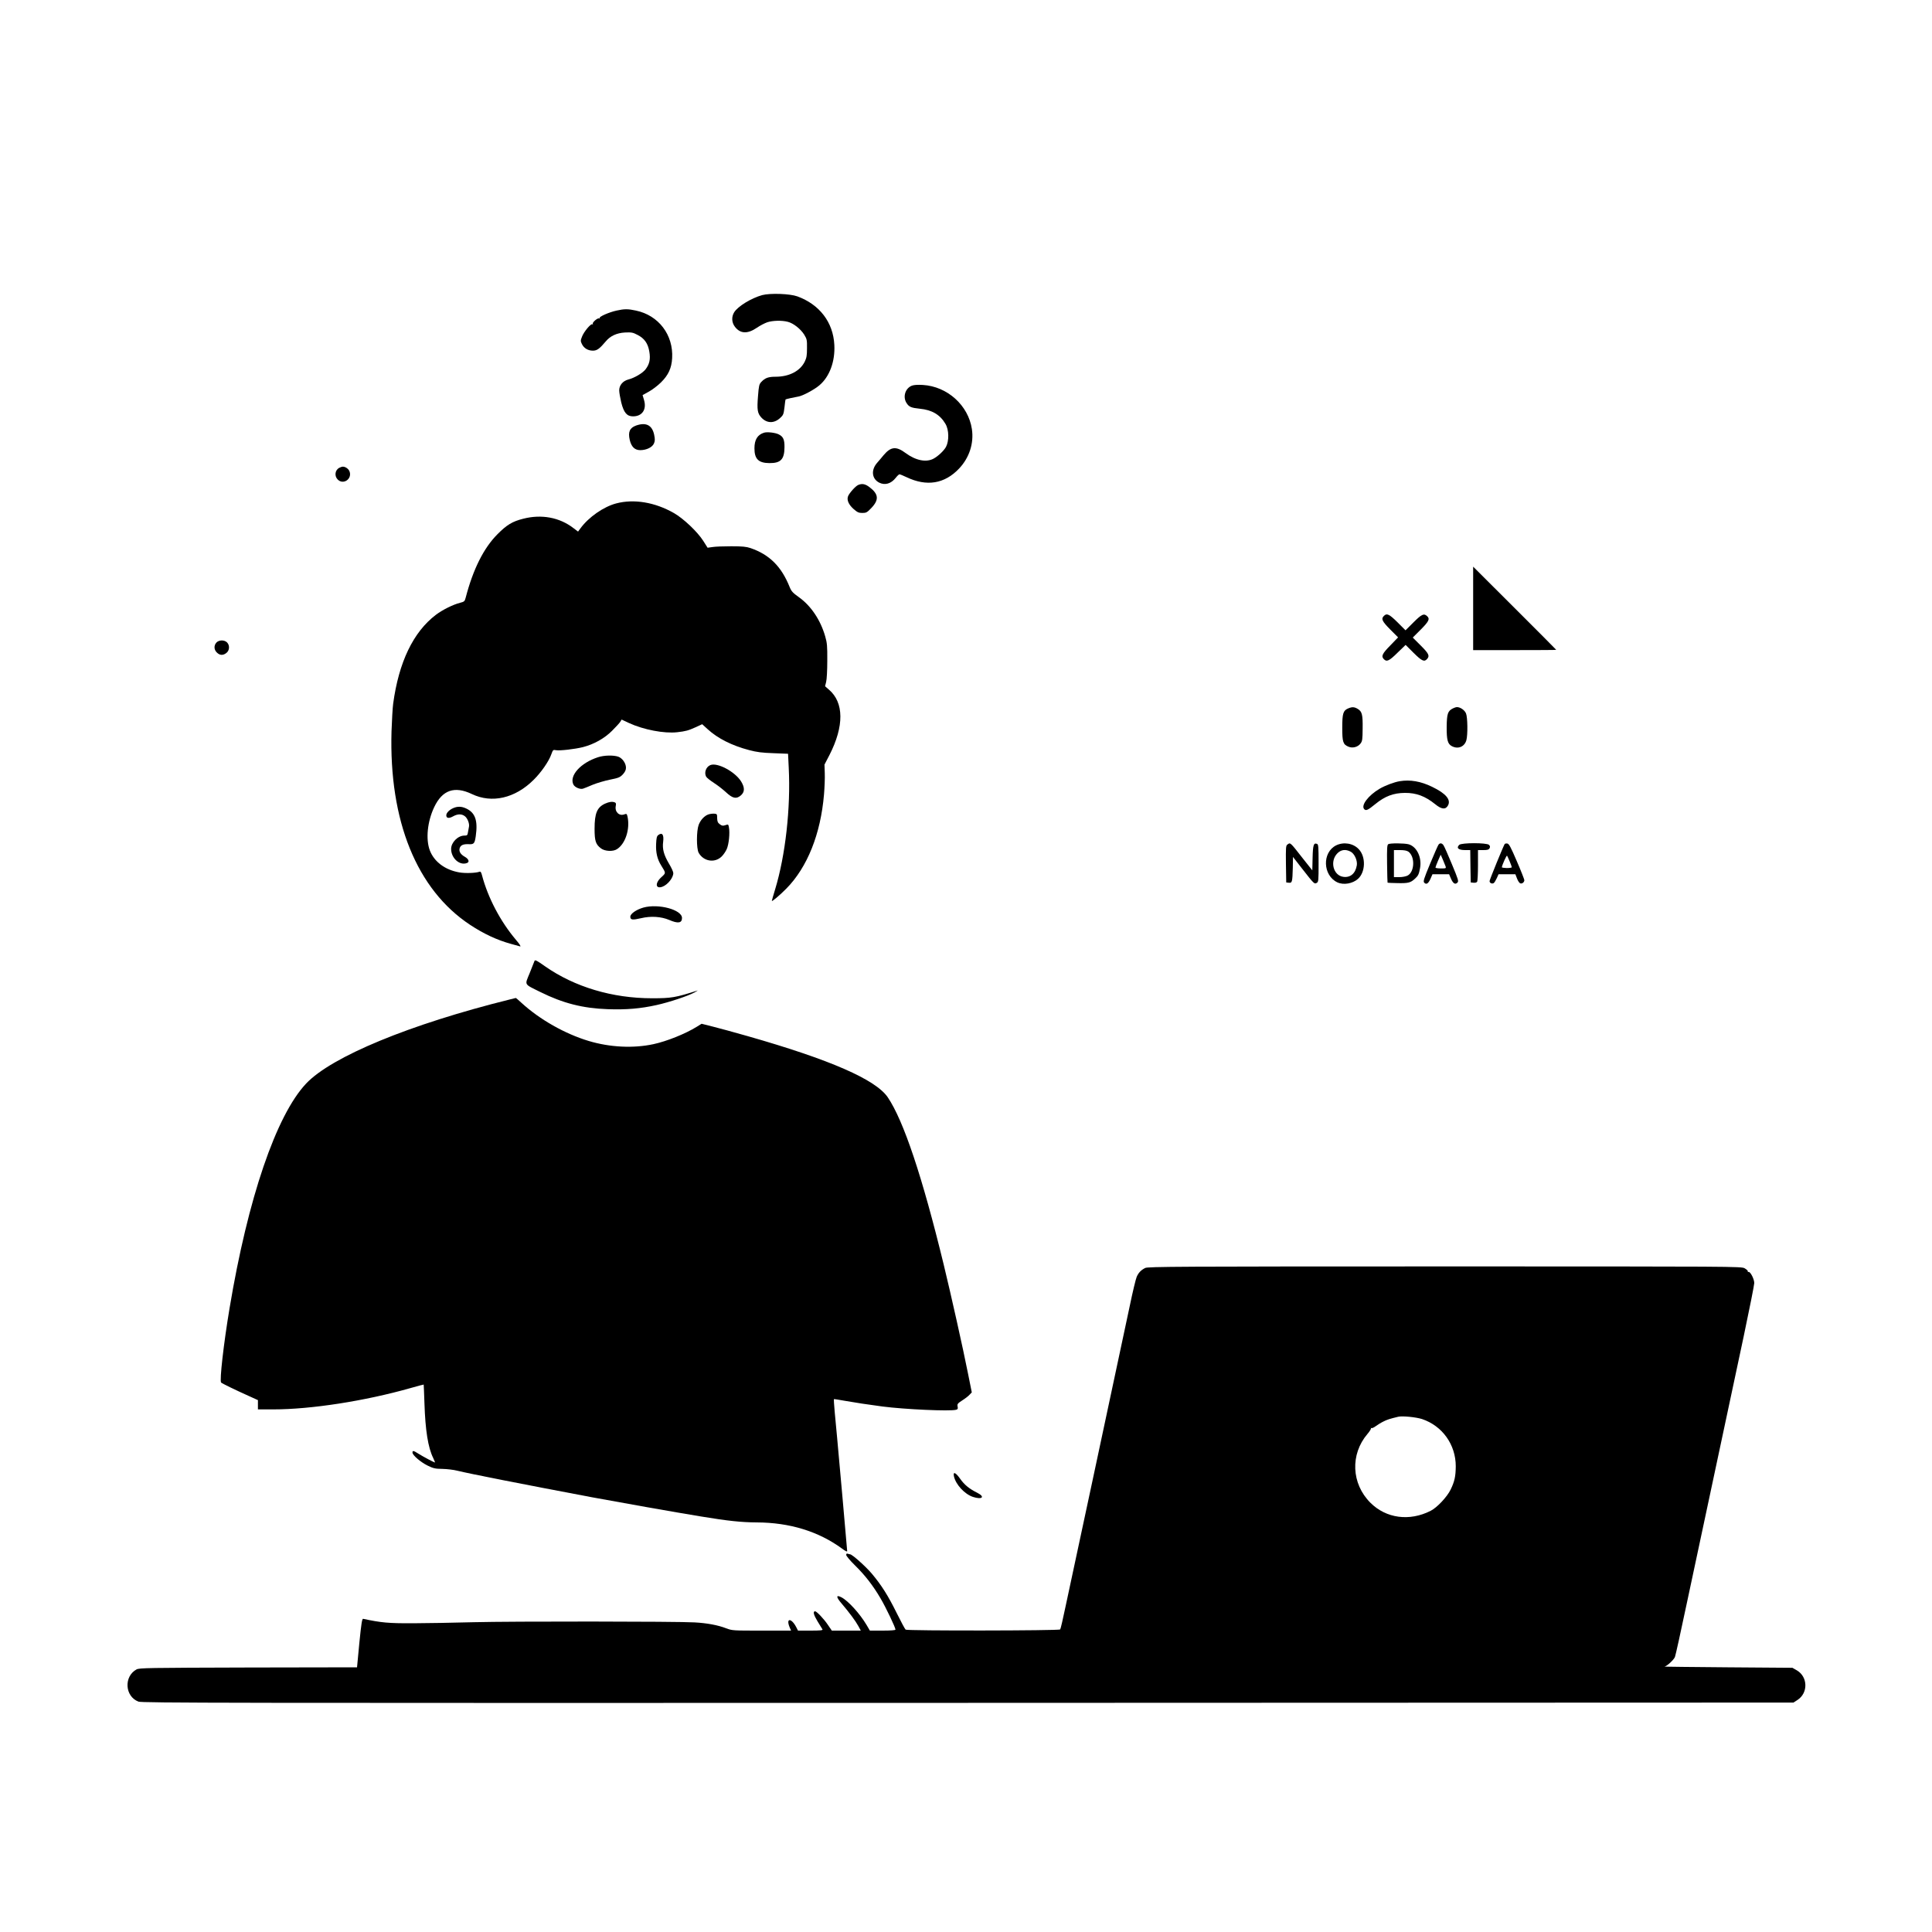 <?xml version="1.0" standalone="no"?>
<!DOCTYPE svg PUBLIC "-//W3C//DTD SVG 20010904//EN"
 "http://www.w3.org/TR/2001/REC-SVG-20010904/DTD/svg10.dtd">
<svg version="1.0" xmlns="http://www.w3.org/2000/svg"
 width="2000pt" height="2000pt" viewBox="0 0 2000 2000"
 preserveAspectRatio="xMidYMid meet">

<g transform="translate(0,2000) scale(0.1,-0.1)"
fill="#000000" stroke="none">
<path d="M7890 16945 c-113 -31 -253 -117 -290 -178 -29 -47 -26 -106 8 -150
55 -72 130 -76 227 -10 33 23 82 48 108 57 55 18 149 21 211 5 58 -14 134 -74
171 -133 28 -46 30 -56 29 -140 0 -74 -4 -100 -23 -139 -48 -98 -161 -157
-303 -157 -74 0 -108 -12 -147 -54 -22 -23 -26 -40 -34 -145 -12 -144 -6 -180
36 -225 56 -59 130 -61 193 -3 33 30 36 39 45 111 4 43 10 80 11 81 4 4 97 24
133 30 44 7 166 72 218 117 105 89 163 247 154 418 -12 234 -153 418 -383 502
-78 28 -281 35 -364 13z"/>
<path d="M6383 16785 c-78 -17 -185 -64 -176 -78 3 -5 1 -7 -5 -3 -14 8 -74
-43 -65 -56 3 -6 1 -8 -5 -5 -15 10 -88 -77 -107 -128 -16 -40 -16 -46 -1 -77
21 -43 63 -68 114 -68 42 0 69 20 133 96 46 56 113 87 198 92 68 3 82 1 131
-25 71 -36 108 -88 122 -174 13 -77 2 -128 -39 -182 -30 -39 -114 -89 -180
-106 -56 -15 -93 -60 -93 -112 0 -22 10 -78 21 -125 27 -107 59 -144 122 -144
95 0 143 71 114 169 l-15 51 67 37 c36 20 92 63 124 95 76 75 109 147 115 250
14 241 -140 444 -375 493 -82 18 -119 18 -200 0z"/>
<path d="M9441 16008 c-70 -26 -98 -117 -56 -181 25 -39 48 -49 136 -58 127
-12 211 -62 267 -158 36 -61 38 -174 5 -237 -21 -39 -81 -96 -129 -122 -76
-41 -185 -19 -289 58 -98 73 -153 67 -228 -22 -19 -24 -50 -59 -66 -78 -66
-74 -57 -166 20 -206 60 -30 123 -12 172 50 15 20 33 36 38 36 6 0 39 -13 74
-30 208 -99 393 -69 543 89 106 112 155 261 133 409 -37 246 -254 442 -508
457 -50 3 -90 1 -112 -7z"/>
<path d="M6585 15595 c-66 -24 -85 -66 -66 -149 17 -72 52 -106 110 -106 65 1
124 30 141 70 11 26 11 44 2 89 -21 100 -84 132 -187 96z"/>
<path d="M7910 15521 c-68 -21 -100 -72 -100 -162 0 -111 42 -152 155 -153
117 -1 155 39 156 164 1 79 -13 110 -59 133 -34 18 -119 28 -152 18z"/>
<path d="M3514 15158 c-46 -22 -55 -85 -18 -122 57 -58 150 5 123 82 -9 28
-45 53 -72 51 -7 0 -22 -5 -33 -11z"/>
<path d="M8885 14980 c-27 -10 -93 -84 -106 -117 -15 -39 6 -87 58 -133 39
-34 53 -40 90 -40 40 0 49 5 93 51 81 85 76 144 -19 216 -43 33 -76 40 -116
23z"/>
<path d="M6380 14789 c-131 -34 -286 -142 -371 -258 l-25 -34 -49 37 c-143
110 -330 145 -519 96 -112 -28 -170 -63 -266 -160 -143 -143 -253 -364 -329
-656 -10 -39 -15 -43 -58 -54 -72 -18 -181 -72 -250 -124 -235 -178 -385 -491
-443 -921 -6 -44 -13 -172 -17 -285 -27 -928 261 -1638 812 -2003 144 -95 280
-158 424 -198 42 -11 85 -23 95 -26 12 -3 -4 22 -43 68 -161 190 -290 436
-351 667 -8 32 -15 42 -26 38 -37 -14 -147 -18 -210 -7 -147 26 -260 110 -305
229 -43 116 -25 297 46 447 84 177 210 221 390 135 207 -99 447 -44 639 147
78 77 158 192 183 264 17 47 19 49 49 43 38 -7 196 11 279 32 113 29 222 90
300 168 39 39 78 81 86 94 l14 23 77 -36 c150 -69 363 -110 498 -95 88 10 114
17 192 52 l67 31 57 -52 c104 -95 250 -169 429 -216 79 -21 133 -28 252 -32
l151 -6 7 -146 c21 -413 -34 -906 -141 -1258 -19 -62 -34 -115 -34 -119 0 -11
85 61 151 128 217 221 354 564 389 973 6 72 10 171 8 220 l-3 90 52 100 c152
298 150 543 -6 676 l-40 35 11 44 c7 25 12 124 12 220 1 154 -2 185 -22 254
-49 169 -147 315 -272 404 -64 46 -78 61 -96 106 -85 212 -209 335 -404 402
-44 15 -85 19 -200 19 -80 0 -167 -3 -195 -8 l-50 -7 -45 71 c-59 93 -204 231
-304 288 -196 112 -413 148 -596 100z"/>
<path d="M15250 13702 l0 -432 430 0 c237 0 430 1 430 3 0 1 -193 196 -430
432 l-430 429 0 -432z"/>
<path d="M14326 13624 c-31 -30 -18 -56 65 -140 l82 -82 -81 -84 c-84 -85 -96
-112 -66 -142 29 -30 55 -18 140 66 l85 82 82 -82 c86 -85 111 -97 140 -64 29
32 19 55 -65 139 l-83 83 83 83 c85 86 97 111 64 140 -32 29 -55 19 -139 -65
l-83 -83 -83 83 c-85 84 -111 97 -141 66z"/>
<path d="M2240 13348 c-27 -30 -26 -73 5 -103 30 -30 64 -32 99 -4 33 26 36
79 6 109 -27 27 -83 27 -110 -2z"/>
<path d="M13955 12666 c-51 -22 -60 -53 -60 -200 0 -147 8 -173 65 -196 43
-18 97 -3 124 33 19 25 21 43 22 155 2 144 -6 176 -50 203 -36 22 -59 23 -101
5z"/>
<path d="M15041 12667 c-54 -27 -63 -55 -65 -189 -1 -139 10 -180 55 -203 64
-33 130 -5 149 63 15 56 13 236 -4 277 -14 34 -59 65 -93 65 -10 0 -29 -6 -42
-13z"/>
<path d="M6190 12161 c-180 -58 -300 -192 -254 -283 15 -29 70 -52 100 -42 10
3 55 21 99 40 44 18 125 42 180 53 90 18 103 24 133 55 23 26 32 45 32 69 0
46 -38 99 -80 114 -51 17 -147 15 -210 -6z"/>
<path d="M7354 12080 c-45 -18 -67 -77 -44 -120 6 -11 42 -40 81 -65 39 -25
95 -69 124 -96 68 -64 107 -73 153 -34 43 36 43 83 3 147 -64 101 -245 197
-317 168z"/>
<path d="M14490 11913 c-57 -9 -152 -45 -208 -78 -118 -69 -197 -174 -159
-212 18 -18 37 -10 114 53 100 82 188 115 306 116 119 1 211 -34 314 -117 66
-54 107 -58 132 -14 34 60 -21 125 -164 194 -117 57 -227 76 -335 58z"/>
<path d="M6264 11681 c-83 -38 -109 -99 -109 -261 0 -126 12 -162 67 -203 40
-30 124 -34 164 -8 88 55 138 209 110 338 -7 29 -10 31 -32 23 -53 -21 -101
25 -90 85 5 25 3 34 -10 39 -27 10 -57 6 -100 -13z"/>
<path d="M4693 11635 c-42 -18 -73 -50 -73 -75 0 -31 27 -35 70 -11 48 27 90
27 123 1 27 -21 48 -76 42 -107 -2 -10 -7 -35 -10 -55 -5 -35 -9 -38 -38 -38
-67 0 -137 -71 -137 -138 0 -96 88 -175 164 -146 29 11 18 42 -23 65 -46 26
-64 59 -51 93 11 29 40 40 97 37 49 -2 57 8 68 83 23 162 -5 243 -100 287 -47
22 -88 23 -132 4z"/>
<path d="M7336 11570 c-42 -13 -83 -56 -103 -108 -24 -64 -24 -244 -1 -289 50
-90 166 -110 238 -40 18 17 42 52 53 77 22 49 34 166 23 224 -6 34 -7 34 -37
24 -26 -9 -35 -7 -57 9 -22 16 -27 29 -28 64 0 41 -2 44 -30 46 -16 1 -42 -2
-58 -7z"/>
<path d="M6815 11356 c-16 -12 -20 -29 -23 -94 -4 -87 12 -157 53 -222 50 -81
50 -76 0 -122 -67 -61 -59 -124 13 -97 55 21 112 93 112 141 0 13 -20 57 -45
98 -53 90 -70 151 -60 226 9 74 -10 100 -50 70z"/>
<path d="M13327 11257 c-16 -11 -17 -32 -15 -202 l3 -190 27 -3 c34 -4 37 7
41 155 l2 112 95 -122 c124 -159 126 -160 150 -147 19 10 20 22 20 204 0 170
-2 195 -16 200 -35 14 -43 -11 -46 -145 l-3 -129 -100 126 c-133 170 -127 164
-158 141z"/>
<path d="M13832 11249 c-147 -73 -139 -311 12 -383 64 -30 159 -14 215 37 77
71 81 227 8 305 -58 63 -157 79 -235 41z m149 -65 c40 -20 72 -91 65 -140 -14
-86 -66 -131 -140 -121 -105 14 -142 163 -61 244 38 38 85 44 136 17z"/>
<path d="M14371 11261 c-12 -8 -14 -45 -12 -203 1 -106 4 -194 5 -195 1 -2 50
-4 107 -5 108 -2 131 4 177 46 32 29 41 46 52 108 21 111 -33 224 -118 248
-46 12 -192 13 -211 1z m208 -77 c71 -50 66 -210 -8 -248 -17 -9 -55 -16 -86
-16 l-55 0 0 140 0 140 63 0 c42 0 70 -5 86 -16z"/>
<path d="M14892 11257 c-6 -7 -45 -96 -87 -197 -67 -161 -74 -185 -61 -198 22
-22 42 -9 65 42 l20 46 86 0 86 0 19 -45 c22 -51 44 -65 67 -42 15 14 9 32
-57 191 -40 97 -79 185 -87 196 -16 23 -36 26 -51 7z m73 -226 c6 -20 3 -21
-49 -21 -31 0 -56 4 -56 9 0 5 12 38 27 72 l27 61 22 -50 c12 -28 25 -60 29
-71z"/>
<path d="M15106 11254 c-33 -32 -9 -54 61 -54 l53 0 2 -167 3 -168 29 -3 c16
-2 32 2 37 10 5 7 9 84 9 171 l0 157 55 0 c43 0 56 4 65 19 7 15 6 23 -6 35
-23 23 -285 23 -308 0z"/>
<path d="M15576 11262 c-16 -27 -156 -369 -156 -383 0 -21 28 -33 45 -19 6 5
20 28 30 50 l18 40 87 0 87 0 17 -44 c9 -24 24 -47 33 -50 19 -8 43 11 43 33
-1 9 -35 97 -78 196 -63 147 -81 181 -99 183 -11 2 -24 -1 -27 -6z m52 -179
c12 -28 22 -56 22 -61 0 -4 -24 -8 -52 -8 -29 1 -52 4 -51 9 7 33 49 125 54
119 3 -4 15 -30 27 -59z"/>
<path d="M6661 10605 c-74 -21 -136 -64 -136 -95 0 -33 22 -36 112 -15 100 24
207 17 290 -18 92 -40 133 -33 133 20 0 86 -244 151 -399 108z"/>
<path d="M5533 10052 c-3 -9 -26 -66 -50 -126 -52 -128 -63 -109 112 -196 232
-115 437 -168 696 -177 191 -7 341 6 507 43 130 29 323 93 391 130 25 14 39
23 31 20 -228 -73 -270 -80 -470 -80 -411 0 -802 117 -1108 331 -86 61 -104
70 -109 55z"/>
<path d="M5275 9653 c-1031 -256 -1843 -591 -2106 -870 -310 -329 -603 -1187
-793 -2328 -60 -358 -105 -750 -87 -767 8 -9 150 -78 284 -138 l97 -44 0 -48
0 -48 158 0 c392 0 950 87 1419 220 76 22 138 38 139 37 1 -1 4 -90 8 -197 9
-276 37 -455 90 -562 12 -27 21 -48 19 -48 -8 0 -125 62 -169 90 -55 35 -64
36 -64 13 0 -27 84 -99 157 -135 60 -29 78 -33 153 -34 47 -1 117 -9 155 -19
141 -34 644 -133 1395 -275 252 -47 866 -156 1130 -199 273 -45 413 -60 573
-61 342 -1 641 -93 885 -272 33 -25 52 -34 52 -25 0 14 -94 1067 -104 1172
-19 188 -37 398 -34 401 2 2 53 -6 113 -17 109 -19 237 -39 390 -59 233 -30
697 -51 762 -34 18 5 21 11 16 34 -5 25 0 32 48 63 30 19 64 45 76 59 l23 24
-39 194 c-51 259 -178 825 -252 1130 -222 912 -415 1488 -579 1731 -126 184
-595 389 -1450 633 -140 40 -305 85 -366 100 l-111 28 -50 -31 c-120 -74 -310
-150 -448 -180 -209 -45 -451 -33 -671 33 -246 74 -507 222 -695 394 -31 29
-58 52 -60 51 -2 -1 -31 -8 -64 -16z"/>
<path d="M11855 6874 c-44 -22 -70 -50 -88 -92 -9 -20 -42 -156 -72 -302 -59
-280 -252 -1182 -386 -1810 -120 -559 -224 -1047 -279 -1303 -26 -126 -51
-232 -55 -235 -12 -13 -1585 -15 -1600 -2 -7 6 -49 84 -93 173 -89 180 -157
288 -259 409 -62 73 -202 198 -223 198 -4 0 -15 3 -24 6 -11 4 -16 0 -16 -13
0 -10 40 -58 91 -108 105 -103 187 -209 266 -344 53 -90 153 -299 153 -321 0
-6 -50 -10 -133 -10 l-132 0 -34 58 c-70 118 -191 251 -261 287 -57 29 -56 3
2 -64 79 -93 144 -180 173 -233 l26 -48 -150 0 -150 0 -41 60 c-40 60 -116
140 -132 140 -25 0 -15 -38 24 -102 25 -40 48 -79 52 -85 6 -10 -22 -13 -123
-13 l-130 0 -17 33 c-50 99 -111 101 -70 2 l15 -35 -303 0 c-298 0 -305 0
-369 24 -85 33 -198 54 -327 61 -184 11 -1900 12 -2285 2 -203 -6 -487 -10
-630 -11 -254 -1 -328 6 -516 46 -11 2 -19 -49 -39 -249 l-24 -253 -1126 -2
c-1049 -3 -1127 -4 -1157 -20 -133 -73 -121 -279 20 -333 38 -14 808 -15 8588
-13 l8545 3 43 28 c110 73 106 238 -7 305 l-47 27 -670 5 c-368 3 -663 6 -654
8 24 3 95 68 108 99 6 15 61 262 121 548 61 286 140 657 176 825 36 168 94
442 130 610 93 440 159 747 284 1333 60 285 110 535 110 555 0 41 -40 118 -58
115 -7 -2 -11 2 -9 8 1 6 -14 19 -33 30 -34 19 -100 19 -3105 19 -2762 0
-3073 -2 -3100 -16z m2866 -1564 c211 -71 349 -265 349 -489 -1 -105 -12 -156
-53 -241 -37 -76 -140 -186 -207 -220 -219 -111 -461 -79 -624 84 -197 197
-210 501 -30 712 24 28 40 55 36 59 -4 5 -2 5 4 2 6 -4 26 5 45 19 19 14 54
36 79 48 39 20 67 29 155 50 43 10 184 -4 246 -24z"/>
<path d="M9875 4718 c18 -85 110 -185 197 -214 95 -31 129 0 46 42 -86 43
-134 83 -178 145 -47 67 -76 79 -65 27z"/>
</g>
</svg>

